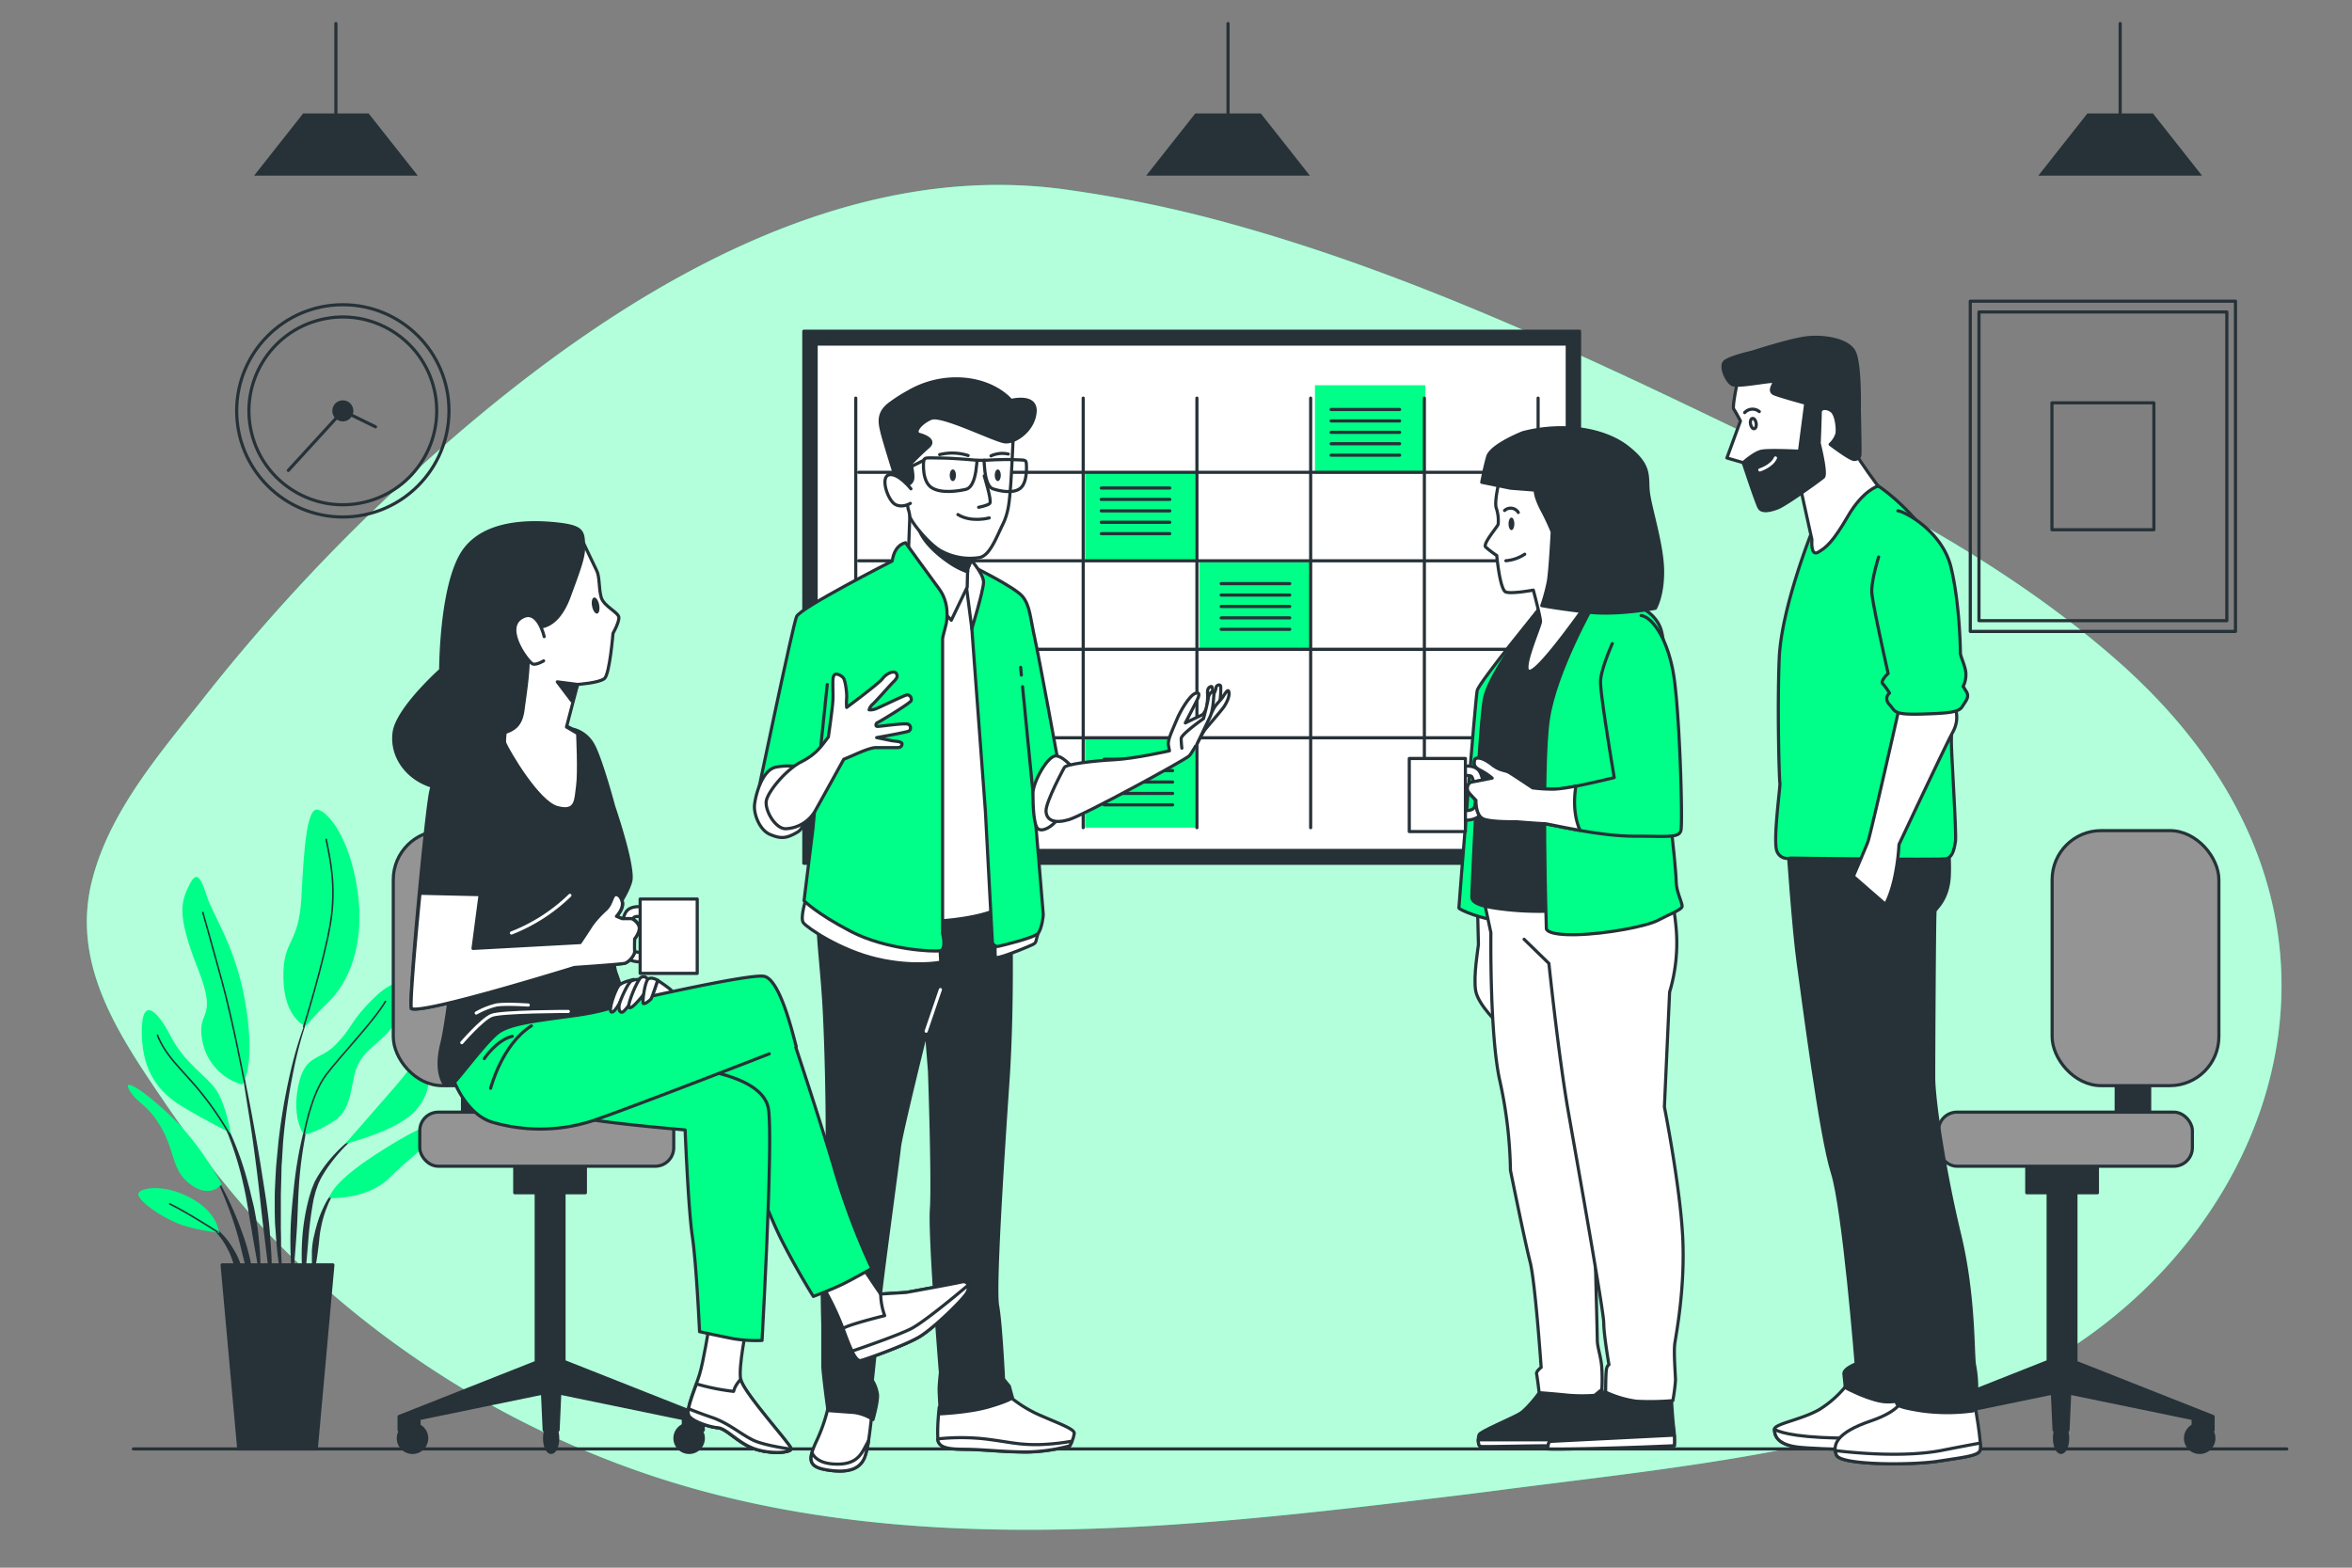 <svg xmlns="http://www.w3.org/2000/svg" viewBox="0 0 750 500"><rect x="0" y="0" width="750" height="500" fill="#808080" stroke="none"/><g id="freepik--background-simple--inject-3"><path d="M673.9,209.62c-37.33-32.45-82-54.48-126.28-75.75C498,110,446.15,86.21,393,71.52a402,402,0,0,0-54-11.18c-80.13-10.7-156.82,43.54-212.3,95.25A592.08,592.08,0,0,0,65.19,222.3c-13.67,17.37-30,35.94-35.75,58.18-6.77,26.12,7.38,48,21.49,68.8C62.24,366,74,381.66,88.16,396.07a302.87,302.87,0,0,0,117.35,73.82c82.12,28.11,173.3,17.45,257.66,7.26q7.14-.86,14.26-1.79C529.52,468.57,581.27,464,630.87,445c72-27.55,120.5-108.43,84.46-183C705.47,241.61,691,224.47,673.9,209.62Z" style="fill:#00FF88"></path><path d="M673.9,209.62c-37.33-32.45-82-54.48-126.28-75.75C498,110,446.15,86.21,393,71.52a402,402,0,0,0-54-11.18c-80.13-10.7-156.82,43.54-212.3,95.25A592.08,592.08,0,0,0,65.19,222.3c-13.67,17.37-30,35.94-35.75,58.18-6.77,26.12,7.38,48,21.49,68.8C62.24,366,74,381.66,88.16,396.07a302.87,302.87,0,0,0,117.35,73.82c82.12,28.11,173.3,17.45,257.66,7.26q7.14-.86,14.26-1.79C529.52,468.57,581.27,464,630.87,445c72-27.55,120.5-108.43,84.46-183C705.47,241.61,691,224.47,673.9,209.62Z" style="fill:#fff;opacity:0.7"></path></g><g id="freepik--Floor--inject-3"><line x1="42.53" y1="462.12" x2="729.2" y2="462.12" style="fill:none;stroke:#263238;stroke-linecap:round;stroke-linejoin:round"></line></g><g id="freepik--Clock--inject-3"><circle cx="109.32" cy="131.04" r="33.85" style="fill:none;stroke:#263238;stroke-linecap:round;stroke-linejoin:round"></circle><circle cx="109.32" cy="131.04" r="29.94" transform="translate(-27.18 28.62) rotate(-13.28)" style="fill:none;stroke:#263238;stroke-linecap:round;stroke-linejoin:round"></circle><circle cx="109.32" cy="131.04" r="2.86" style="fill:#263238;stroke:#263238;stroke-linecap:round;stroke-linejoin:round"></circle><polyline points="119.74 136.13 109.32 131.04 91.94 150.03" style="fill:none;stroke:#263238;stroke-linecap:round;stroke-linejoin:round"></polyline></g><g id="freepik--Picture--inject-3"><rect x="628.28" y="96.05" width="84.56" height="105.34" style="fill:none;stroke:#263238;stroke-linecap:round;stroke-linejoin:round"></rect><rect x="631.05" y="99.5" width="79.04" height="98.46" style="fill:none;stroke:#263238;stroke-linecap:round;stroke-linejoin:round"></rect><rect x="654.32" y="128.48" width="32.5" height="40.48" style="fill:none;stroke:#263238;stroke-linecap:round;stroke-linejoin:round"></rect></g><g id="freepik--Lamps--inject-3"><line x1="391.59" y1="39.12" x2="391.59" y2="7.5" style="fill:none;stroke:#263238;stroke-linecap:round;stroke-linejoin:round"></line><polygon points="417.7 56.03 365.49 56.03 381.15 36.18 402.04 36.18 417.7 56.03" style="fill:#263238"></polygon><line x1="676.08" y1="39.12" x2="676.08" y2="7.5" style="fill:none;stroke:#263238;stroke-linecap:round;stroke-linejoin:round"></line><polygon points="702.18 56.03 649.97 56.03 665.63 36.18 686.52 36.18 702.18 56.03" style="fill:#263238"></polygon><line x1="107.11" y1="39.12" x2="107.11" y2="7.5" style="fill:none;stroke:#263238;stroke-linecap:round;stroke-linejoin:round"></line><polygon points="133.22 56.03 81.01 56.03 96.67 36.18 117.55 36.18 133.22 56.03" style="fill:#263238"></polygon></g><g id="freepik--Plant--inject-3"><path d="M99.38,321.27h0a.1.1,0,0,0,0-.13.1.1,0,0,0-.13.05,129.24,129.24,0,0,0-6.74,21.16,197.64,197.64,0,0,0-3.73,21.93l-.53,5.54c-.08.93-.18,1.85-.24,2.78l-.16,2.78c-.08,1.85-.19,3.71-.24,5.57l0,5.57.06,2.78c0,.93.11,1.86.17,2.78.14,1.85.25,3.71.42,5.55.36,3.7.91,7.37,1.49,11a.09.09,0,0,0,.09.08.09.09,0,0,0,.1-.1h0c0-1.86-.09-3.71-.13-5.56s-.21-3.68-.19-5.53,0-3.68-.06-5.53l0-2.76,0-2.76,0-5.52.15-5.52.06-2.76c0-.92.11-1.84.16-2.75l.33-5.52a196.48,196.48,0,0,1,3.13-21.87A128,128,0,0,1,99.38,321.27Z" style="fill:#263238"></path><path d="M100.17,350.14a.09.09,0,0,0-.06-.12.09.09,0,0,0-.12.06,128.32,128.32,0,0,0-6.25,28.43c-.49,4.83-1,9.66-1.1,14.52a120.2,120.2,0,0,0,.52,14.57.09.09,0,0,0,.08.08.09.09,0,0,0,.11-.08c.56-4.84.91-9.66,1.24-14.49s.39-9.65.7-14.47A128.74,128.74,0,0,1,97,364.28,132.26,132.26,0,0,1,100.17,350.14Z" style="fill:#263238"></path><path d="M116.18,360.29a.11.11,0,0,0-.14,0,49,49,0,0,0-10.7,9.33,43.12,43.12,0,0,0-4.18,5.82L100.3,377l-.68,1.69a15,15,0,0,0-.58,1.71c-.18.57-.37,1.15-.52,1.72a68.62,68.62,0,0,0-2.22,14.12,82.41,82.41,0,0,0,.53,14.22.11.11,0,0,0,.09.08.09.09,0,0,0,.11-.09l1.22-14.07A123.31,123.31,0,0,1,100,382.53c.13-.57.29-1.12.43-1.68a15.86,15.86,0,0,1,.5-1.66l.57-1.62.73-1.54a41.79,41.79,0,0,1,3.84-5.82,48.3,48.3,0,0,1,10.05-9.78h0A.11.11,0,0,0,116.18,360.29Z" style="fill:#263238"></path><path d="M108.43,378.37a15.7,15.7,0,0,0-4.87,5.85,34.93,34.93,0,0,0-2.72,7.17c-.19.61-.34,1.23-.48,1.86l-.44,1.87a32.59,32.59,0,0,0-.47,3.8c0,1.28,0,2.55,0,3.83a35,35,0,0,0,.5,3.8.13.13,0,0,0,.08.08.11.11,0,0,0,.12-.08,33.41,33.41,0,0,0,.67-3.74c.2-1.24.39-2.47.54-3.71s.34-2.45.44-3.68.26-2.47.53-3.68a33.09,33.09,0,0,1,2.09-7.1,15.63,15.63,0,0,1,4.08-6.1h0a.1.1,0,0,0,0-.13A.1.1,0,0,0,108.43,378.37Z" style="fill:#263238"></path><path d="M86,392.47c-.53-6.25-1.56-12.43-2.53-18.61s-2.06-12.35-3.19-18.5-2.39-12.28-3.72-18.4a.1.1,0,0,0-.19,0c1.07,6.16,2,12.34,3,18.52s1.82,12.36,2.6,18.56,1.36,12.41,2.14,18.6l2.28,18.6a.11.11,0,0,0,.1.08.11.11,0,0,0,.1-.09c.07-1.57.07-3.14.11-4.71s-.06-3.13-.09-4.7C86.49,398.72,86.22,395.6,86,392.47Z" style="fill:#263238"></path><path d="M82.24,392.38c-.33-2.47-.79-4.93-1.26-7.38l-.88-3.65c-.29-1.22-.56-2.44-.91-3.64a103.15,103.15,0,0,0-4.78-14.21l-.75-1.72-.83-1.68c-.53-1.13-1.17-2.21-1.78-3.3a27.63,27.63,0,0,0-4.51-6,.1.1,0,0,0-.13,0,.1.1,0,0,0,0,.14h0a27.66,27.66,0,0,1,4.12,6.11c.54,1.11,1.12,2.21,1.58,3.35l.74,1.7.65,1.74a101.86,101.86,0,0,1,4.16,14.21c.57,2.41,1,4.86,1.41,7.28l.59,3.66c.21,1.22.47,2.43.64,3.65.39,2.45.84,4.88,1.27,7.33s.82,4.89,1.34,7.34a.1.1,0,0,0,.1.08.09.09,0,0,0,.09-.09q0-3.75-.17-7.49C82.79,397.35,82.5,394.87,82.24,392.38Z" style="fill:#263238"></path><path d="M77.07,392.7c-1.16-3.28-2.5-6.49-4-9.63a85.72,85.72,0,0,0-5-9.13.11.11,0,0,0-.13,0,.1.1,0,0,0,0,.14,85.29,85.29,0,0,1,4.25,9.4c1.27,3.2,2.41,6.44,3.37,9.74s1.67,6.64,2.55,9.95,1.67,6.64,2.68,10a.1.1,0,0,0,.09.07.09.09,0,0,0,.1-.09,49.73,49.73,0,0,0-1-10.4A64.84,64.84,0,0,0,77.07,392.7Z" style="fill:#263238"></path><path d="M76.86,403.62a23.16,23.16,0,0,0-2.75-5.77,24,24,0,0,0-4-5A18.81,18.81,0,0,0,67.56,391a10.62,10.62,0,0,0-2.89-1.31.1.1,0,0,0-.07.19h0a14.38,14.38,0,0,1,4.79,3.72,22.72,22.72,0,0,1,3.33,5.06c1,1.79,1.44,3.77,2.27,5.62.36.95.72,1.91,1.14,2.85A25.06,25.06,0,0,0,77.41,410h0a.11.11,0,0,0,.09.06.1.1,0,0,0,.1-.1,22.63,22.63,0,0,0-.12-3.19C77.33,405.7,77.11,404.66,76.86,403.62Z" style="fill:#263238"></path><path d="M77.24,345.91a17.79,17.79,0,0,1-12.6-13.39c-2.36-11,5.25-6.3-1.57-23.63s-5.25-21.26-2.89-26.25,3.67-3.41,5.77,3.15,9.72,16.8,12.6,36S77.24,345.91,77.24,345.91Z" style="fill:#00FF88"></path><path d="M97.46,327.27s-6.83-2.36-7.09-15.23,5-10.23,5.77-26.25,1.84-27.3,4.73-27.56S111.37,266.1,114,284s-3.41,29.67-8.66,34.92S97.46,327.27,97.46,327.27Z" style="fill:#00FF88"></path><path d="M73.57,361.4S72,352,68.84,347.48s-10-8.4-14.44-17.06-9.45-12.86-9.18-.53,5.77,18.64,12.6,22.84S73.57,361.4,73.57,361.4Z" style="fill:#00FF88"></path><path d="M70.68,377.67s-6.3-12.07-15.49-21-16.54-13.39-13.91-8.93,5.77,4.21,10.24,12.08,3.15,13.65,9.45,18.11S70.68,377.67,70.68,377.67Z" style="fill:#00FF88"></path><path d="M69.89,393.16c-.26-.79-.52-6.56-9.45-11.29s-17.32-2.89-16.27-.52,6.56,6.3,12.07,8.66S69.89,393.16,69.89,393.16Z" style="fill:#00FF88"></path><path d="M96.93,361.92s-3.94-5-1.84-15.49,6.83-7.87,12.08-13.39,4.2-6.3,9.45-12.07,10-8.93,12.07-6.56-1,9.71-4.2,13.91-8.13,6.3-10.5,11.55-1.31,13.65-7.35,17.59S96.93,361.92,96.93,361.92Z" style="fill:#00FF88"></path><path d="M110.06,364.81s9.45-10.76,16.27-18.64,9.45-13.91,9.71-8.66,2.37,9.45-3.15,16.27S110.06,364.81,110.06,364.81Z" style="fill:#00FF88"></path><path d="M105.07,382.13s-.26-4.2,14.7-13.91,21.26-11.55,19.69-7.61-8.14,7.87-15.23,15S105.07,382.13,105.07,382.13Z" style="fill:#00FF88"></path><path d="M77.87,344.79S74.35,326,70.68,312.57s-6-21.53-6-21.53" style="fill:none;stroke:#263238;stroke-linecap:round;stroke-linejoin:round;stroke-width:0.5px"></path><path d="M96.85,327.47s6.38-20.41,8.48-32.75-.26-21.53-1.31-27" style="fill:none;stroke:#263238;stroke-linecap:round;stroke-linejoin:round;stroke-width:0.5px"></path><path d="M72.74,361a99.72,99.72,0,0,0-9.67-13.78c-5.78-6.83-10.24-10.5-12.87-17.06" style="fill:none;stroke:#263238;stroke-linecap:round;stroke-linejoin:round;stroke-width:0.5px"></path><path d="M96.93,361.92s2.1-12.6,7.09-19.16,15-16.8,18.9-23.37" style="fill:none;stroke:#263238;stroke-linecap:round;stroke-linejoin:round;stroke-width:0.5px"></path><path d="M69.27,392.87s-8.83-5.75-15.13-8.9" style="fill:none;stroke:#263238;stroke-linecap:round;stroke-linejoin:round;stroke-width:0.5px"></path><polygon points="100.85 462.12 76.13 462.12 70.83 403.43 106.15 403.43 100.85 462.12" style="fill:#263238;stroke:#263238;stroke-linecap:round;stroke-linejoin:round"></polygon></g><g id="freepik--Board--inject-3"><rect x="256.32" y="105.64" width="247.36" height="169.7" style="fill:#263238;stroke:#263238;stroke-linecap:round;stroke-linejoin:round"></rect><rect x="260.25" y="109.73" width="239.51" height="161.51" style="fill:#fff;stroke:#263238;stroke-linecap:round;stroke-linejoin:round"></rect><rect x="346.02" y="150.64" width="35.2" height="28.22" style="fill:#00FF88"></rect><rect x="382.43" y="179.32" width="35.2" height="28.22" style="fill:#00FF88"></rect><rect x="346.02" y="235.76" width="35.2" height="28.22" style="fill:#00FF88"></rect><rect x="419.31" y="122.87" width="35.2" height="28.22" style="fill:#00FF88"></rect><line x1="272.88" y1="126.97" x2="272.88" y2="263.99" style="fill:none;stroke:#263238;stroke-linecap:round;stroke-linejoin:round"></line><line x1="309.14" y1="126.97" x2="309.14" y2="263.99" style="fill:none;stroke:#263238;stroke-linecap:round;stroke-linejoin:round"></line><line x1="345.41" y1="126.97" x2="345.41" y2="263.99" style="fill:none;stroke:#263238;stroke-linecap:round;stroke-linejoin:round"></line><line x1="381.67" y1="126.97" x2="381.67" y2="263.99" style="fill:none;stroke:#263238;stroke-linecap:round;stroke-linejoin:round"></line><line x1="417.94" y1="126.97" x2="417.94" y2="263.99" style="fill:none;stroke:#263238;stroke-linecap:round;stroke-linejoin:round"></line><line x1="454.2" y1="126.97" x2="454.2" y2="263.99" style="fill:none;stroke:#263238;stroke-linecap:round;stroke-linejoin:round"></line><line x1="490.47" y1="126.97" x2="490.47" y2="263.99" style="fill:none;stroke:#263238;stroke-linecap:round;stroke-linejoin:round"></line><line x1="273.79" y1="150.64" x2="490.93" y2="150.64" style="fill:none;stroke:#263238;stroke-linecap:round;stroke-linejoin:round"></line><line x1="273.79" y1="178.86" x2="490.93" y2="178.86" style="fill:none;stroke:#263238;stroke-linecap:round;stroke-linejoin:round"></line><line x1="273.79" y1="207.09" x2="490.93" y2="207.09" style="fill:none;stroke:#263238;stroke-linecap:round;stroke-linejoin:round"></line><line x1="273.79" y1="235.31" x2="490.93" y2="235.31" style="fill:none;stroke:#263238;stroke-linecap:round;stroke-linejoin:round"></line><line x1="351.17" y1="155.65" x2="373.02" y2="155.65" style="fill:none;stroke:#263238;stroke-linecap:round;stroke-linejoin:round"></line><line x1="351.17" y1="159.29" x2="373.02" y2="159.29" style="fill:none;stroke:#263238;stroke-linecap:round;stroke-linejoin:round"></line><line x1="351.17" y1="162.93" x2="373.02" y2="162.93" style="fill:none;stroke:#263238;stroke-linecap:round;stroke-linejoin:round"></line><line x1="351.17" y1="166.57" x2="373.02" y2="166.57" style="fill:none;stroke:#263238;stroke-linecap:round;stroke-linejoin:round"></line><line x1="351.17" y1="170.21" x2="373.02" y2="170.21" style="fill:none;stroke:#263238;stroke-linecap:round;stroke-linejoin:round"></line><line x1="389.41" y1="186.15" x2="411.26" y2="186.15" style="fill:none;stroke:#263238;stroke-linecap:round;stroke-linejoin:round"></line><line x1="389.41" y1="189.79" x2="411.26" y2="189.79" style="fill:none;stroke:#263238;stroke-linecap:round;stroke-linejoin:round"></line><line x1="389.41" y1="193.43" x2="411.26" y2="193.43" style="fill:none;stroke:#263238;stroke-linecap:round;stroke-linejoin:round"></line><line x1="389.41" y1="197.07" x2="411.26" y2="197.07" style="fill:none;stroke:#263238;stroke-linecap:round;stroke-linejoin:round"></line><line x1="389.41" y1="200.71" x2="411.26" y2="200.71" style="fill:none;stroke:#263238;stroke-linecap:round;stroke-linejoin:round"></line><line x1="352.08" y1="242.14" x2="373.93" y2="242.14" style="fill:none;stroke:#263238;stroke-linecap:round;stroke-linejoin:round"></line><line x1="352.08" y1="245.78" x2="373.93" y2="245.78" style="fill:none;stroke:#263238;stroke-linecap:round;stroke-linejoin:round"></line><line x1="352.08" y1="249.42" x2="373.93" y2="249.42" style="fill:none;stroke:#263238;stroke-linecap:round;stroke-linejoin:round"></line><line x1="352.08" y1="253.06" x2="373.93" y2="253.06" style="fill:none;stroke:#263238;stroke-linecap:round;stroke-linejoin:round"></line><line x1="352.08" y1="256.7" x2="373.93" y2="256.7" style="fill:none;stroke:#263238;stroke-linecap:round;stroke-linejoin:round"></line><line x1="424.46" y1="130.61" x2="446.31" y2="130.61" style="fill:none;stroke:#263238;stroke-linecap:round;stroke-linejoin:round"></line><line x1="424.46" y1="134.25" x2="446.31" y2="134.25" style="fill:none;stroke:#263238;stroke-linecap:round;stroke-linejoin:round"></line><line x1="424.46" y1="137.89" x2="446.31" y2="137.89" style="fill:none;stroke:#263238;stroke-linecap:round;stroke-linejoin:round"></line><line x1="424.46" y1="141.53" x2="446.31" y2="141.53" style="fill:none;stroke:#263238;stroke-linecap:round;stroke-linejoin:round"></line><line x1="424.46" y1="145.18" x2="446.31" y2="145.18" style="fill:none;stroke:#263238;stroke-linecap:round;stroke-linejoin:round"></line></g><g id="freepik--Chair--inject-3"><rect x="674.81" y="340.5" width="10.67" height="18.95" transform="translate(1360.29 699.94) rotate(180)" style="fill:#263238;stroke:#263238;stroke-linecap:round;stroke-linejoin:round"></rect><rect x="654.39" y="264.92" width="53.17" height="81.34" rx="15.63" transform="translate(1361.94 611.18) rotate(180)" style="fill:#949494;stroke:#263238;stroke-linecap:round;stroke-linejoin:round"></rect><path d="M696.91,458.73a4.52,4.52,0,1,1,4.51,4.51A4.51,4.51,0,0,1,696.91,458.73Z" style="fill:#263238;stroke:#263238;stroke-linecap:round;stroke-linejoin:round"></path><path d="M608.7,458.73a4.52,4.52,0,1,1,4.51,4.51A4.51,4.51,0,0,1,608.7,458.73Z" style="fill:#263238;stroke:#263238;stroke-linecap:round;stroke-linejoin:round"></path><path d="M655.12,458.73c0-2.5.94-4.52,2.1-4.52s2.1,2,2.1,4.52-.94,4.51-2.1,4.51S655.12,461.22,655.12,458.73Z" style="fill:#263238;stroke:#263238;stroke-linecap:round;stroke-linejoin:round"></path><polygon points="653.11 434.22 653.11 369.5 661.97 369.5 661.97 434.49 705.71 451.79 705.71 456.13 699.35 456.13 699.35 452.45 657.21 443.76 615.06 452.45 615.06 456.13 608.71 456.13 608.71 451.79 653.11 434.22" style="fill:#263238;stroke:#263238;stroke-linecap:round;stroke-linejoin:round"></polygon><polygon points="659.44 456.12 655 456.12 654.05 435.11 660.39 435.11 659.44 456.12" style="fill:#263238;stroke:#263238;stroke-linecap:round;stroke-linejoin:round"></polygon><rect x="646.29" y="367.03" width="22.53" height="13.38" transform="translate(1315.11 747.45) rotate(180)" style="fill:#263238;stroke:#263238;stroke-linecap:round;stroke-linejoin:round"></rect><rect x="618.12" y="354.71" width="80.98" height="17.25" rx="5.91" transform="translate(1317.22 726.67) rotate(180)" style="fill:#949494;stroke:#263238;stroke-linecap:round;stroke-linejoin:round"></rect></g><g id="freepik--character-4--inject-3"><path d="M589.72,440.64a34,34,0,0,1-9.56,8.91c-5.65,3.25-14.33,4.56-14.33,6.29s.65,4.78,7.16,5.65,34.75,1.3,38.44.43.22-19.11.22-19.11S594.49,443.68,589.72,440.64Z" style="fill:#fff;stroke:#263238;stroke-linecap:round;stroke-linejoin:round"></path><path d="M573,461.49c6.52.87,34.75,1.3,38.44.43.94-.22,1.42-1.57,1.6-3.47-7.87.25-23.22.48-32.43,0-12.38-.65-14.77-2.61-14.77-2.61C565.83,457.58,566.48,460.62,573,461.49Z" style="fill:#fff;stroke:#263238;stroke-linecap:round;stroke-linejoin:round"></path><path d="M570.17,270.82s1.74,25.63,3.26,36.49,7.17,55.15,10.86,66.66,7.6,61,7.6,61-4.13,1.52-3.91,3.25.43,4.35.43,4.35,8.47,4.56,13.47,4.56S613.17,445,613.17,445s-1.3-19.33-2-34.53-6.94-79.92-6.94-79.92L603,266.05Z" style="fill:#263238;stroke:#263238;stroke-linecap:round;stroke-linejoin:round"></path><path d="M606.87,445.42s.44,4.13-10.42,7.82-12.16,7.6-10.86,10.86,23.89,3.25,32.36,1.95,12.81-1.74,13.46-3.47-1.74-15-1.74-15Z" style="fill:#fff;stroke:#263238;stroke-linecap:round;stroke-linejoin:round"></path><path d="M631.41,462.58a7.47,7.47,0,0,0,.06-2.33c-3,.55-7,1.3-12.22,2.33-11.6,2.25-26.9.92-34,.08a5.65,5.65,0,0,0,.37,1.44c1.3,3.25,23.89,3.25,32.36,1.95S630.76,464.31,631.41,462.58Z" style="fill:#fff;stroke:#263238;stroke-linecap:round;stroke-linejoin:round"></path><path d="M578,277.12l6.3,7.6s4.77,52.55,6.51,66.24,10,62.54,10,62.54L606,439.56l-1.3,3.25a9.81,9.81,0,0,0,0,4.35c.22.87-.22,1.52,8,2.82a60.38,60.38,0,0,0,16.51,0,17.5,17.5,0,0,0,1.08-6.08,37.19,37.19,0,0,0-.65-8.47c-.65-3.47,0-21.93-4.77-41.69s-8.26-42.57-8.26-50.17.22-52.12.44-53,4.34-3.7,4.56-11.73-.87-11.08-.87-11.08H578.42" style="fill:#263238;stroke:#263238;stroke-linecap:round;stroke-linejoin:round"></path><path d="M577.77,169.63S568,194,567.35,210s0,38.87.22,39.74-2.39,19.11-.87,21.93a3.48,3.48,0,0,0,4.12,2s47.56.65,49.73.21,2.61-3.25,3-5.43-1.3-28-1.3-31.92,1.3-47.56-4.13-59.72-18.89-22.15-20.63-22.58S581.68,158.55,577.77,169.63Z" style="fill:#00FF88;stroke:#263238;stroke-linecap:round;stroke-linejoin:round"></path><path d="M554,121.8s-1.66,8-1.17,8.64,2.16,3.82,2.16,3.82l-4.32,11.8,5.16,1.49,7.31,12.63L574.45,157l3.33,15.12s-.5,5.48,2,4,4.65-3.16,9.47-11.47,9.63-9.63,9.63-9.63-6-8-7.14-10.47-.5-6.64-2.49-16.78-8.81-12.29-18.11-12.29S554.85,117.31,554,121.8Z" style="fill:#fff;stroke:#263238;stroke-linecap:round;stroke-linejoin:round"></path><path d="M558.67,112.33s-7.48,1.66-8.81,3.16.67,6.14,2.5,7.14S566,121,565.81,121.8s-2,3,0,3.82,10,3,10,3l-2,15.29s-9.8-.5-12.13,0-5.81,3.65-5.81,3.65S560.16,160.68,561,162s3.15,1,5.81,0,13.46-8.81,14.62-9.81-1.33-10.8-1.33-10.8.33-8.14.33-9.8,2.16-1.66,3.66-.5,2,5.65,1.66,7.31a7.71,7.71,0,0,1-2.16,3.33s6.31,4.81,7.64,4.81a1.72,1.72,0,0,0,1.83-1.32c.17-.5-.17-14.79-.17-14.79s.34-13.62-1.49-17.94-10.47-5.49-15.95-4.66S558.67,112.33,558.67,112.33Z" style="fill:#263238;stroke:#263238;stroke-linecap:round;stroke-linejoin:round"></path><path d="M560,134.93c.16.91-.11,1.71-.61,1.8s-1-.58-1.19-1.48.12-1.71.62-1.79S559.83,134,560,134.93Z" style="fill:none;stroke:#263238;stroke-linecap:round;stroke-linejoin:round"></path><path d="M556.34,131.6a3.41,3.41,0,0,1,4.66-.33" style="fill:none;stroke:#263238;stroke-linecap:round;stroke-linejoin:round"></path><path d="M561.16,149.88s3.82-1.17,5-3.82" style="fill:none;stroke:#fff;stroke-linecap:round;stroke-linejoin:round"></path><path d="M605.79,225s-9.34,41.48-10.21,43.65S591,279.51,591,279.51l10.21,8.9s1.52-2.39,2.82-8a68.28,68.28,0,0,0,1.52-11.08s14.77-31.48,17.15-35.83.66-7.6.66-8.68S605.79,225,605.79,225Z" style="fill:#fff;stroke:#263238;stroke-linecap:round;stroke-linejoin:round"></path><path d="M599.05,177.66s-2.38,7.6-2.17,11.29,5.21,25.85,5.21,25.85-2.6,2.39-1.73,3.25a21.63,21.63,0,0,1,2.17,3s-2,1.52,0,3.7,1.08,3.25,10.2,3,11.95-.66,13-2.39,2.39-3,1.31-4.78L626,218.92a8.25,8.25,0,0,0,.87-4.34c-.22-2.39-1.74-5.21-1.74-6.3s-.21-15.85-3-27.36-14.76-17.81-16.94-18" style="fill:#00FF88;stroke:#263238;stroke-linecap:round;stroke-linejoin:round"></path></g><g id="freepik--character-3--inject-3"><path d="M471.09,287.13s.35,13.62.35,14.13-1.71,10.22-.86,14.82,7.67,10.9,7.67,10.9l.68-41Z" style="fill:#fff;stroke:#263238;stroke-linecap:round;stroke-linejoin:round"></path><path d="M491.64,193.2s-20,24.36-20.6,27.06-5.83,68.69-5.83,69.32,8.12,3.75,11.45,3.75h4.78s-5.62-45.38-3.12-62.24,8.54-21.65,13.12-28.1S496,191.54,491.64,193.2Z" style="fill:#00FF88;stroke:#263238;stroke-linecap:round;stroke-linejoin:round"></path><path d="M492.69,441.74s-5.21,7.49-8.12,9.16-12.49,5.62-12.91,6.66-.41,3.54.42,3.75,15.19-.21,23.94-.21,14.57.41,15.61-.63.21-14.57-.84-17.27l-1-2.71-15.61-.42Z" style="fill:#263238;stroke:#263238;stroke-linecap:round;stroke-linejoin:round"></path><path d="M512,459.22H471.39c0,1,.18,2,.69,2.09.83.2,15.19-.21,23.94-.21s14.57.41,15.61-.63A2.62,2.62,0,0,0,512,459.22Z" style="fill:#fff;stroke:#263238;stroke-linecap:round;stroke-linejoin:round"></path><path d="M472.7,284.79l2.71,12.7s-.42,33.1,2.91,47.46a141.92,141.92,0,0,1,3.33,28.31s4.58,22.69,6.25,29.14,3.54,33.72,3.54,33.72-1.67,1.25-1.46,2.08.83,6,.83,6,.83,0,7.5.62a53.5,53.5,0,0,0,10.19.21l2.29-1.87a58,58,0,0,0,0-6.66c-.2-3.75-1.45-6.67-1.45-9.16s-1.46-57.45-1.46-57.45l.62-86.18-36.42-2.08Z" style="fill:#fff;stroke:#263238;stroke-linecap:round;stroke-linejoin:round"></path><path d="M513.08,441.32a40.43,40.43,0,0,1-3.74,7.08c-1.88,2.5-9.58,6.87-12.7,8.53a6.25,6.25,0,0,0-3.12,5.21s7.07.21,30.39-.63l10-.41a31,31,0,0,0-.21-5.83c-.41-3.12-.83-11-.83-11Z" style="fill:#263238;stroke:#263238;stroke-linecap:round;stroke-linejoin:round"></path><path d="M523.91,461.51l10-.41a29,29,0,0,0,0-3.37l-39.84,2a6.63,6.63,0,0,0-.55,2.38S500.59,462.35,523.91,461.51Z" style="fill:#fff;stroke:#263238;stroke-linecap:round;stroke-linejoin:round"></path><path d="M486,299.57l7.91,7.7s3.13,30,6.25,47.67,11.24,63.28,11.24,67,1.66,13.33,1.66,13.33-.62.2-.83,1.66S512,444,512,444a34.16,34.16,0,0,0,9.79,2.91,83,83,0,0,0,11.65-.2,63.35,63.35,0,0,0,.84-6.46c0-1.66-.63-8.95-.21-11.86s3.33-17.7,2.5-33.93-5.83-41.42-5.83-41.42l1.66-36.64a54.44,54.44,0,0,0,2.08-20.4c-1-11.24-3.53-15.61-3.53-15.61l-48.71.21" style="fill:#fff;stroke:#263238;stroke-linecap:round;stroke-linejoin:round"></path><path d="M491.64,193.2S475,213.81,473.33,223s-4,61-4,63.07,3.33,2.91,7.29,3.54a95.57,95.57,0,0,0,17.07,1c6.86-.21,13.94-2.5,15-3.75s-1-38.09,2.5-58.28,7.08-31,5-35S498.72,189,491.64,193.2Z" style="fill:#263238;stroke:#263238;stroke-linecap:round;stroke-linejoin:round"></path><path d="M508.5,192.16S496,214,493.73,229.42s-.63,66.82-.63,66.82,0,2.08,9.58,1.87,22.48-2.7,26-4.58,7.49-3.33,7.7-4.37-1.88-4.78-1.88-7.91-1.45-16-1.45-16-.42-56.82-3.54-64.94S514.12,189.87,508.5,192.16Z" style="fill:#00FF88;stroke:#263238;stroke-linecap:round;stroke-linejoin:round"></path><path d="M478.11,153.24s-1.66,6.66-1,8.74a13,13,0,0,1,.63,5.2c-.21.84-5,6.25-4,7.29a32.2,32.2,0,0,0,3.54,2.71s1,11,2.92,11.65,8.74-.62,8.74-.62,2.29,8.53,2.29,10-7.08,17.07-3.12,15.82,19.77-24.15,19.77-24.15-.21-29.35-4.79-36.84S484.78,146.79,478.11,153.24Z" style="fill:#fff;stroke:#263238;stroke-linecap:round;stroke-linejoin:round"></path><path d="M482.9,167.08c0,1.09-.42,2-.93,2s-.94-.89-.94-2,.42-2,.94-2S482.9,166,482.9,167.08Z" style="fill:#263238"></path><path d="M479.78,162.81a2.88,2.88,0,0,1,4.37.63" style="fill:none;stroke:#263238;stroke-linecap:round;stroke-linejoin:round"></path><path d="M480.2,178.84a12.73,12.73,0,0,0,6-2.08" style="fill:none;stroke:#263238;stroke-linecap:round;stroke-linejoin:round"></path><path d="M485.61,138s-10.2,4-11.24,7.7-1.88,8.12-1.88,8.12l9.16,1.88,7.91.62s-.21,1.87,2.08,6.24a76.16,76.16,0,0,1,3.33,7.08s-.62,12.28-1.24,15.82a59,59,0,0,1-2.09,7.7s5.21,1,14.78,2.09S527.86,194,527.86,194s2.5-4.17,2.29-12.49-4.16-20.19-4.58-25,.84-8.12-6.66-13.95S498.1,134.71,485.61,138Z" style="fill:#263238;stroke:#263238;stroke-linecap:round;stroke-linejoin:round"></path><path d="M467.17,261.61a10.19,10.19,0,0,1-1.57-.11l.47-3c1,.15,3.26.14,3.95-.84.94-1.34.2-8.77-.75-10-.36-.42-2.07-.42-3.3-.13l-.69-2.93c.74-.17,4.52-.93,6.27,1.11s2.8,11,.92,13.7C471.18,261.27,468.78,261.61,467.17,261.61Z" style="fill:#fff;stroke:#263238;stroke-linecap:round;stroke-linejoin:round"></path><rect x="449.39" y="241.91" width="17.9" height="23.31" style="fill:#fff;stroke:#263238;stroke-linecap:round;stroke-linejoin:round"></rect><path d="M514.12,205.28s-3.53,7.91-3.74,11.86S514.75,248,514.75,248s-15,3.74-19.15,3.74a50.73,50.73,0,0,1-6.87-.41s-5.62-3.75-7.29-4.79-2.91-.42-5.82-2.71-5.21-2.49-5.42-1.24-.2,2.08,1.88,3.12a19.81,19.81,0,0,1,3.74,2.5s-5,1-6.45,1.25-1.87,2.28-1,3.33,2.29,2.49,2.29,2.49-.21,5,2.5,6,10.2.83,10.2.83,7.91.63,9.16.63,17.07,3.95,28.31,3.95,14.57.63,15.19-1.87-.42-39.34-2.5-50.58-6.87-17.49-10.2-17.9" style="fill:#00FF88;stroke:#263238;stroke-linecap:round;stroke-linejoin:round"></path><path d="M502.52,250.7a44.74,44.74,0,0,1-6.92,1,50.73,50.73,0,0,1-6.87-.41s-5.62-3.75-7.29-4.79-2.91-.42-5.82-2.71-5.21-2.49-5.42-1.24-.2,2.08,1.88,3.12a19.81,19.81,0,0,1,3.74,2.5s-5,1-6.45,1.25-1.87,2.28-1,3.33,2.29,2.49,2.29,2.49-.21,5,2.5,6,10.2.83,10.2.83,7.91.63,9.16.63c.66,0,5.36,1.1,11.31,2.13C501.64,259.82,501.92,254.35,502.52,250.7Z" style="fill:#fff;stroke:#263238;stroke-linecap:round;stroke-linejoin:round"></path></g><g id="freepik--character-2--inject-3"><path d="M264.59,446.37a53.05,53.05,0,0,1-4,12.76c-3,6.37-3.19,8.77,3.59,9.76s10.16-.6,11.56-4.18,2-12.16,2.39-14.15S273.17,442.38,264.59,446.37Z" style="fill:#fff;stroke:#263238;stroke-linecap:round;stroke-linejoin:round"></path><path d="M275.76,461.72c-1.4,2.59-3.19,5.78-10.37,5.18-4.07-.34-5.77-2.1-6.47-3.55-.92,3.3.27,4.81,5.28,5.54,6.77,1,10.16-.6,11.56-4.18a28.33,28.33,0,0,0,1.2-5.18C276.6,460.17,276.19,460.91,275.76,461.72Z" style="fill:#fff;stroke:#263238;stroke-linecap:round;stroke-linejoin:round"></path><path d="M321,444.58a40.32,40.32,0,0,0,10.56,6.77c6.38,2.79,11,4.39,11,5.78a12.25,12.25,0,0,1-1.4,4,55.25,55.25,0,0,1-13.55,2c-6.78,0-12.36-.6-17.34-.8s-10.77.4-11.16-3.18.39-10.37.39-10.37S317,443.38,321,444.58Z" style="fill:#fff;stroke:#263238;stroke-linecap:round;stroke-linejoin:round"></path><path d="M341.13,461.12s.35-.65.7-1.47a70.47,70.47,0,0,1-9.87,1.07c-7.17.2-9.76-.8-17.94-1.79a69.31,69.31,0,0,0-15,0c0,.05,0,.11,0,.17.39,3.58,6.18,3,11.16,3.18s10.56.8,17.34.8A55.25,55.25,0,0,0,341.13,461.12Z" style="fill:#fff;stroke:#263238;stroke-linecap:round;stroke-linejoin:round"></path><path d="M322.21,288.28s1,30.15-.82,56.81-4.31,65.83-3.28,71.37S320,439.84,320,439.84l1.85,2.26,1,3.69s-1,1-7.38,2.87-15.59,2.26-15.59,2.26-.41-6.16-.41-7.8.41-5.33.41-5.33-3.48-43.27-2.87-52.09-.61-44.1-.61-44.1l-1-12.71s-8.2,33-8.61,37.12-6.16,45.94-6.16,48.4-2.46,25.84-2.46,25.84a11.81,11.81,0,0,1,1.64,4.51c.21,2.26-1.43,8-1.43,8a14.76,14.76,0,0,0-5.95-2.25l-8.41-.62s-1.64-11.9-1.64-14.36V422.82s-.82-29.33.62-40.61.61-46.14-.21-60.91-2.87-27.89-1.43-31.17a42.83,42.83,0,0,0,2.25-7.39,228.49,228.49,0,0,0,31.79,4.31c17,1,25.64-2.05,25.64-2.05Z" style="fill:#263238;stroke:#263238;stroke-linecap:round;stroke-linejoin:round"></path><line x1="295.34" y1="328.89" x2="299.87" y2="315.62" style="fill:none;stroke:#fff;stroke-linecap:round;stroke-linejoin:round"></line><path d="M295,293.75s3.67.39,11.59-.77,11.19-2.9,11.19-2.9-5.21-100.57-5.21-101.54a6.09,6.09,0,0,0-5.4-6.47c-5.41-1-12.55,1.35-14.1,7.34S295,293.75,295,293.75Z" style="fill:#fff;stroke:#263238;stroke-linecap:round;stroke-linejoin:round"></path><path d="M317.56,299s-.58,6,0,6.37,6.18-1.73,9.85-3.28,2.45-.93,3.63-4.42.81-3.49-2.86-2.53S317.56,299,317.56,299Z" style="fill:#fff;stroke:#263238;stroke-linecap:round;stroke-linejoin:round"></path><path d="M309.9,200.56l4.32,58.21,2.24,42s.74,1.34,1.93,1.05,11.46-2.68,12.65-4.17,1.64-5.36,1.64-6-3.12-37.22-3.12-37.22l8-10.72s-6.11-33.49-7.6-40.19-1.48-10.27-3.87-13.25-16.08-9.68-16.08-9.68Z" style="fill:#00FF88;stroke:#263238;stroke-linecap:round;stroke-linejoin:round"></path><path d="M308.27,177s5.51,5.8,5.36,8.78-3.73,14.74-3.73,14.74l-2.23-17.27S306.48,179,308.27,177Z" style="fill:#fff;stroke:#263238;stroke-linecap:round;stroke-linejoin:round"></path><path d="M290.12,164.64l-.46,12.18s4,10,6.55,13,7.14,8,7.14,8l5.07-10.57.14-5.81,2.24-5.51a24.65,24.65,0,0,1-9.68-4.61c-4.76-3.72-9.68-8.19-10.12-8.34S290.12,164.64,290.12,164.64Z" style="fill:#fff;stroke:#263238;stroke-linecap:round;stroke-linejoin:round"></path><path d="M293.12,169s1.29,4.73,9.46,10.32a23.94,23.94,0,0,0,6,3.08l0-.92,2.24-5.51a24.65,24.65,0,0,1-9.68-4.61c-1.21-.95-2.42-1.94-3.58-2.89L296,168Z" style="fill:#263238;stroke:#263238;stroke-linecap:round;stroke-linejoin:round"></path><path d="M323.12,138.6s-.53,12.48-.89,16.77-.54,8-2.5,11.95-4.1,10-7.49,10.52a19.29,19.29,0,0,1-12.48-2.32c-4.11-2.5-9.46-9.45-9.64-10.88a9.89,9.89,0,0,0-.53-2.32s-2.14-12.84-2.14-18.55.53-10.52,9.63-13.73S323.12,138.6,323.12,138.6Z" style="fill:#fff;stroke:#263238;stroke-linecap:round;stroke-linejoin:round"></path><path d="M293.33,138.6s5.53,1.43,2.68,3.92-5.53,5.35-5.53,5.35.89,3.57.54,5-2.14,2.5-3.39,1.07-2.32-2.5-2.32-2.5-3.39-10.7-4.1-13.73-1.43-6.25,3-9.28a46.09,46.09,0,0,1,5.35-3.39,30.13,30.13,0,0,1,17.84-4.1c10.34.89,15,6.78,15,6.78s8.2-2.14,7.67,3.74-6.42,9.81-9.63,9.46-20.16-8.92-23.55-7.49S291,138.06,293.33,138.6Z" style="fill:#263238;stroke:#263238;stroke-linecap:round;stroke-linejoin:round"></path><path d="M313.85,151.8s2.49,8,1.78,8.74-3.57,1.25-3.57,1.25" style="fill:none;stroke:#263238;stroke-linecap:round;stroke-linejoin:round"></path><path d="M315.45,165.18s-5.71,1.6-10-1.07" style="fill:none;stroke:#263238;stroke-linecap:round;stroke-linejoin:round"></path><path d="M311.56,146.8s-7.52-.71-11.45-.71-5.35-.36-5.53.71-.53,6.78,2.5,8.74,8.56,1.07,10.88.54,3-4.46,3.21-5.71S311.56,146.8,311.56,146.8Z" style="fill:none;stroke:#263238;stroke-linecap:round;stroke-linejoin:round"></path><path d="M313.77,146.82s6-.38,9.09-.22,4.24-.12,4.38.92.43,6.55-2,8.31-6.79.68-8.64.07-2.4-4.42-2.54-5.63S313.77,146.82,313.77,146.82Z" style="fill:none;stroke:#263238;stroke-linecap:round;stroke-linejoin:round"></path><line x1="294.58" y1="146.8" x2="285.31" y2="151.44" style="fill:none;stroke:#263238;stroke-linecap:round;stroke-linejoin:round"></line><line x1="311.56" y1="146.8" x2="313.96" y2="146.8" style="fill:none;stroke:#263238;stroke-linecap:round;stroke-linejoin:round"></line><path d="M290.48,155.9s-4.1-5.17-7-4.46-.35,8.21,2,9.45,4.81-.35,4.81-.35" style="fill:#fff;stroke:#263238;stroke-linecap:round;stroke-linejoin:round"></path><path d="M304.84,151.58c0,1-.43,1.86-1,1.86s-1-.83-1-1.86.43-1.86,1-1.86S304.84,150.55,304.84,151.58Z" style="fill:#263238"></path><ellipse cx="318.17" cy="151.58" rx="0.97" ry="1.86" style="fill:#263238"></ellipse><path d="M299.63,145a16.57,16.57,0,0,1,9.08.29" style="fill:none;stroke:#263238;stroke-linecap:round;stroke-linejoin:round"></path><path d="M316,145.4a8.73,8.73,0,0,1,5.51-.59" style="fill:none;stroke:#263238;stroke-linecap:round;stroke-linejoin:round"></path><path d="M299.78,303.21l.21,3.67s-8.49,1.73-20.27-1-22.39-10-23.55-11.58,1-8.11,1-8.11-1.55-.38,1.16.58,13.32,10.23,27.79,12.74S300,301.09,299.78,303.21Z" style="fill:#fff;stroke:#263238;stroke-linecap:round;stroke-linejoin:round"></path><path d="M288.76,173.09s7.3,10.13,10.72,14.74,2.53,10.27,2.09,11.76-1,4-1,4V297.7s1.34,5.06-.75,5.51-17.27-.3-28.43-6.1-15-9.83-15-9.83l2.83-22.93,1.19-12.8-18.46.09s10.87-52.2,12.06-55,30.52-17.72,30.52-17.72S284.89,174.06,288.76,173.09Z" style="fill:#00FF88;stroke:#263238;stroke-linecap:round;stroke-linejoin:round"></path><line x1="325.7" y1="215.32" x2="325.46" y2="212.83" style="fill:none;stroke:#263238;stroke-linecap:round;stroke-linejoin:round"></line><line x1="329.56" y1="254.45" x2="326.07" y2="219.01" style="fill:none;stroke:#263238;stroke-linecap:round;stroke-linejoin:round"></line><line x1="260.33" y1="251.55" x2="263.8" y2="218.3" style="fill:#fff;stroke:#263238;stroke-linecap:round;stroke-linejoin:round"></line><path d="M255.33,244.66a21,21,0,0,0-7.83,0c-4.51.8-6.63,9.16-6.9,12.08s1.59,8,5,9.42,5.18,1.32,8.76-.8,3.19-11.94,3-15.26A9.05,9.05,0,0,0,255.33,244.66Z" style="fill:#fff;stroke:#263238;stroke-linecap:round;stroke-linejoin:round"></path><path d="M264.14,235.06s1.32-8.9,1.46-11.81-.27-6.51.26-7.7,2.39-.13,3.05.66,1.2,4.91,1.07,6.5a16.91,16.91,0,0,0,0,2.92s10.21-7.56,11.41-9.15,3.58-2.79,4.38-1.73-.14,2-1.07,2.92-5.7,6.37-6.5,7a3.7,3.7,0,0,0-1.06,1.72,4.55,4.55,0,0,0,2-.27c1.2-.39,9.42-4.51,10.22-4.51a1.47,1.47,0,0,1,1.19,1.86c-.26.8-10.35,6.9-10.74,7s-.8,1.07-.14,1.2,8.89-1.2,9.95-.67a1.27,1.27,0,0,1,.27,2.13c-.53.4-10.35,2.12-10.35,2.12l4.51.93c1.33.27,3.58.27,3.58,1.06s-.53,1.2-1.46,1.2h-6.9c-1.46,0-4.37,1.19-6.76,2.25s-3.45,1.46-3.45,1.46-6.51,11.81-8.89,16.06a11.4,11.4,0,0,1-9.43,6.1c-3.45.27-7-6-6.36-9s6.23-9.82,11.14-12.34S261.88,238,264.14,235.06Z" style="fill:#fff;stroke:#263238;stroke-linecap:round;stroke-linejoin:round"></path><path d="M343.24,246.2s-3.79-4.93-6.45-5.12-7.4,8.34-7.4,11.95.19,10.43,1.71,11.38,4.36-.76,6.07-3S343.24,246.2,343.24,246.2Z" style="fill:#fff;stroke:#263238;stroke-linecap:round;stroke-linejoin:round"></path><path d="M386.74,222.8s.22-4.06-.55-3.84-1.31.77-1.09,2.63a27.09,27.09,0,0,1-.66,5.92Z" style="fill:#fff;stroke:#263238;stroke-linecap:round;stroke-linejoin:round"></path><path d="M339.36,244.84s-6,11-5.81,13.93,2.74,4,7.35,2.63,36.74-18.86,38.27-20.29,6.8-12.39,8.56-14.37,1.53-6.9,1.53-7.78-1.53-.55-1.53.55-3.73,8.22-4.28,8.44-5.48,2.63-5.48,2.63,2.52-4.93,3.4-6.58,1.64-3.51-.22-2.85-4.83,5.7-5.93,8.45-3,6.36-2.63,8.11l.33,1.76s-11.08,2.52-17.66,2.85S339.69,243.74,339.36,244.84Z" style="fill:#fff;stroke:#263238;stroke-linecap:round;stroke-linejoin:round"></path><path d="M383.78,233.22s5.81-6.7,6.58-7.9,1.75-3.07,1.53-4.5-1.2.33-2,1.54-2.3,2.3-3.18,4.27a4.88,4.88,0,0,1-3,2.53Z" style="fill:#fff;stroke:#263238;stroke-linecap:round;stroke-linejoin:round"></path><path d="M381.7,237.27s3.29-6.8,4.16-8.66,1.1-5.05,1.21-7-1.54-.66-1.76,1-1.53,6.58-1.53,6.58-7.13,5-7.13,6.36a30.33,30.33,0,0,0,.22,3.07" style="fill:#fff;stroke:#263238;stroke-linecap:round;stroke-linejoin:round"></path></g><g id="freepik--character-1--inject-3"><rect x="147.48" y="340.5" width="10.67" height="18.95" style="fill:#263238;stroke:#263238;stroke-linecap:round;stroke-linejoin:round"></rect><rect x="125.41" y="264.92" width="53.17" height="81.34" rx="15.63" style="fill:#949494;stroke:#263238;stroke-linecap:round;stroke-linejoin:round"></rect><path d="M136.06,458.73a4.52,4.52,0,1,0-4.51,4.51A4.51,4.51,0,0,0,136.06,458.73Z" style="fill:#263238;stroke:#263238;stroke-linecap:round;stroke-linejoin:round"></path><path d="M224.27,458.73a4.52,4.52,0,1,0-4.51,4.51A4.51,4.51,0,0,0,224.27,458.73Z" style="fill:#263238;stroke:#263238;stroke-linecap:round;stroke-linejoin:round"></path><path d="M177.84,458.73c0-2.5-.94-4.52-2.09-4.52s-2.1,2-2.1,4.52.94,4.51,2.1,4.51S177.84,461.22,177.84,458.73Z" style="fill:#263238;stroke:#263238;stroke-linecap:round;stroke-linejoin:round"></path><polygon points="179.85 434.22 179.85 369.5 170.99 369.5 170.99 434.49 127.26 451.79 127.26 456.13 133.61 456.13 133.61 452.45 175.76 443.76 217.9 452.45 217.9 456.13 224.26 456.13 224.26 451.79 179.85 434.22" style="fill:#263238;stroke:#263238;stroke-linecap:round;stroke-linejoin:round"></polygon><polygon points="173.53 456.12 177.96 456.12 178.91 435.11 172.58 435.11 173.53 456.12" style="fill:#263238;stroke:#263238;stroke-linecap:round;stroke-linejoin:round"></polygon><rect x="164.14" y="367.03" width="22.53" height="13.38" style="fill:#263238;stroke:#263238;stroke-linecap:round;stroke-linejoin:round"></rect><rect x="133.86" y="354.71" width="80.98" height="17.25" rx="5.91" style="fill:#949494;stroke:#263238;stroke-linecap:round;stroke-linejoin:round"></rect><path d="M273.9,402.5l6.89,10.22,8.17-.51s15.57-2.81,17.61-3.32,2.81,1.27,1.79,3.32-10.47,11.23-15.06,14-17.62,7.4-18.89,7.66-2.81-2.3-5.62-10.21a89.23,89.23,0,0,0-7.91-15.83Z" style="fill:#fff;stroke:#263238;stroke-linecap:round;stroke-linejoin:round"></path><path d="M308.36,412.21c1-2,.26-3.83-1.79-3.32S289,412.21,289,412.21l-8.17.51a21.23,21.23,0,0,0,1.28,6.89s-11.49,2.81-13.28,4.09c2.81,7.91,4.34,10.46,5.62,10.21s14.29-4.85,18.89-7.66S307.34,414.25,308.36,412.21Z" style="fill:#fff;stroke:#263238;stroke-linecap:round;stroke-linejoin:round"></path><path d="M308.36,412.21a3.33,3.33,0,0,0,.36-2.3c-4.67,3.93-14.44,12-18.35,13.95-3.73,1.86-13.41,5.27-18.68,7.08,1.13,2.29,2,3.12,2.72,3,1.27-.26,14.29-4.85,18.89-7.66S307.34,414.25,308.36,412.21Z" style="fill:#fff;stroke:#263238;stroke-linecap:round;stroke-linejoin:round"></path><path d="M248.46,318.17s11.24,33,17.78,55.23A225.31,225.31,0,0,0,278,404.55s-5.36,3.06-8.94,4.85-9.7,4.08-9.7,4.08-4.85-7.66-9.95-17.61-13.79-34.21-17.88-41.62-9.7-18.64-9.7-18.64-2.55-12.76,7.15-16.08S245.66,314.6,248.46,318.17Z" style="fill:#00FF88;stroke:#263238;stroke-linecap:round;stroke-linejoin:round"></path><path d="M209.72,312.65s4.4,2.93,4.52,3.41-.12.86-1.1,1.23-5.49,1.22-5.49,1.22Z" style="fill:#fff;stroke:#263238;stroke-linecap:round;stroke-linejoin:round"></path><path d="M226.05,423.47s-1.76,10.95-3,14.94-4.48,11.26-3.45,13.06,6.48,3.66,9.26,3.89,6.34,4.78,11.51,6.65,12,1.37,11.85,0-15.31-18-16.05-22.1,1.91-16.74,1.91-16.74Z" style="fill:#fff;stroke:#263238;stroke-linecap:round;stroke-linejoin:round"></path><path d="M234.32,442.62l-.41,1.15a70.75,70.75,0,0,1-11.82-2.38c-1.41,3.91-3.25,8.67-2.44,10.08,1,1.81,6.48,3.66,9.26,3.89s6.34,4.78,11.51,6.65,12,1.37,11.85,0-15.31-18-16.05-22.1A10.66,10.66,0,0,0,234.32,442.62Z" style="fill:#fff;stroke:#263238;stroke-linecap:round;stroke-linejoin:round"></path><path d="M240.11,459.3c-4.09-2-7.79-5.44-13.24-7.28-3.54-1.21-6-2.18-7.3-2.72a3.55,3.55,0,0,0,.08,2.17c1,1.81,6.48,3.66,9.26,3.89s6.34,4.78,11.51,6.65c4.94,1.8,11.36,1.41,11.81.19C248.82,461.7,242.92,460.68,240.11,459.3Z" style="fill:#fff;stroke:#263238;stroke-linecap:round;stroke-linejoin:round"></path><path d="M223.34,341.23s20.17,2.3,21.71,12.51S243,427.52,243,427.52a43.94,43.94,0,0,1-8.93-.51c-4.09-.76-11-2.29-11-2.29s-1-21.7-2.3-30.39-2.3-33.95-2.3-33.95-33.7-2.81-36.76-4.85S223.34,341.23,223.34,341.23Z" style="fill:#00FF88;stroke:#263238;stroke-linecap:round;stroke-linejoin:round"></path><path d="M245.3,336.12s-45.19,17.62-56.68,21.45a54.27,54.27,0,0,1-31.91.26c-7.91-2.56-11.8-12.72-11.8-12.72s-2-2.35-1-4.64,17.37-16.86,27.32-19.41,28-1.44,28-1.44,38.92-9,44.28-8.26,9.63,19.85,10.39,22.4" style="fill:#00FF88;stroke:#263238;stroke-linecap:round;stroke-linejoin:round"></path><path d="M156.45,347.1s3.58-14,13-19.91" style="fill:none;stroke:#263238;stroke-linecap:round;stroke-linejoin:round"></path><path d="M154.41,337.66s3.83-5.88,8.94-7.15" style="fill:none;stroke:#263238;stroke-linecap:round;stroke-linejoin:round"></path><path d="M182.52,232.51a10.09,10.09,0,0,1,6.47,4.8c2.51,4.18,6.69,19.85,6.69,19.85s6.68,19.43,5.43,24-6.27,11.28-6.27,11.28.42,15,1.67,18a76.38,76.38,0,0,1,2.72,9.19s-3.55,2.51-15.25,4.18-21.31,2.51-25.28,5.64-12.74,15-13.79,15.67-2.71,1.88-3.55.21-2.3-5.22-.42-12.74,5.23-37.19,6.48-51.19-1.46-28.2.21-38,16.5-15.66,19.84-16.29S182.52,232.51,182.52,232.51Z" style="fill:#263238;stroke:#263238;stroke-linecap:round;stroke-linejoin:round"></path><path d="M147.26,332.55s6.39-7.4,9.45-8.68,24.51-1.28,24.51-1.28" style="fill:none;stroke:#fff;stroke-linecap:round;stroke-linejoin:round"></path><path d="M151.86,323.1a25.19,25.19,0,0,1,6.38-2.55c2.81-.51,10.21,0,10.21,0" style="fill:none;stroke:#fff;stroke-linecap:round;stroke-linejoin:round"></path><path d="M163.09,297.57a55.89,55.89,0,0,0,18.64-12" style="fill:none;stroke:#fff;stroke-linecap:round;stroke-linejoin:round"></path><path d="M186.07,173.18s3.13,6.69,4.18,8.77.62,5.65,1.46,8.57,5.64,4.8,5.64,6.48-1.88,5-1.88,5-1.05,13-2.72,14.41-8.56,1.88-8.56,1.88l-3.55,13.58,3.55,2.09s.62,12.33,0,16.72-.21,8.56-6.48,6.89S161.83,239.2,161,237.11s2.71-11.08-1.46-24.45,5-25.48,11.07-31.12S179.59,172.14,186.07,173.18Z" style="fill:#fff;stroke:#263238;stroke-linecap:round;stroke-linejoin:round"></path><path d="M186.07,173.18c-.21-3.76-.63-5.22-8.36-6.06s-24.23-1.46-30.71,10-6.47,36.56-6.47,36.56S126.74,226,125.69,233.55s4,14.63,11.91,17.14l.47.12a23.73,23.73,0,0,1,4.33-9.63c4.52-5.42,8.44-4.82,14.16-6.33s9.36-1.89,10.21-8.42,2.09-13.59,1.54-20.24c-.21-2.51,2.51-6.27,2.51-6.27s6.47,1.67,10.65-9.61S186.28,176.94,186.07,173.18Z" style="fill:#263238;stroke:#263238;stroke-linecap:round;stroke-linejoin:round"></path><path d="M173.53,203.05s-2.09-9.61-7.52-5.85,2.72,14.42,4,14.63,3.34-1.05,3.34-1.05" style="fill:#fff;stroke:#263238;stroke-linecap:round;stroke-linejoin:round"></path><polygon points="184.19 218.3 177.71 217.47 182.31 223.53 184.19 218.3" style="fill:#263238;stroke:#263238;stroke-linecap:round;stroke-linejoin:round"></polygon><path d="M191.06,192.91c.27,1.42,0,2.67-.63,2.79s-1.35-.94-1.63-2.35,0-2.66.64-2.78S190.79,191.5,191.06,192.91Z" style="fill:#263238"></path><path d="M204.25,306.78a10.6,10.6,0,0,0,1.6-.11l-.48-3c-1,.15-3.32.14-4-.85-.95-1.37-.2-8.93.77-10.21.36-.42,2.1-.42,3.35-.13l.7-3c-.75-.18-4.59-1-6.38,1.12s-2.85,11.2-.93,13.94C200.17,306.43,202.62,306.78,204.25,306.78Z" style="fill:#fff;stroke:#263238;stroke-linecap:round;stroke-linejoin:round"></path><rect x="204.13" y="286.75" width="18.2" height="23.71" transform="translate(426.46 597.2) rotate(180)" style="fill:#fff;stroke:#263238;stroke-linecap:round;stroke-linejoin:round"></rect><path d="M151.44,236.66s-9.64-3-14.05,15.63c-1.46,6.2-7.41,69-6.17,69.42,4.5,1.59,51.91-13.16,51.91-13.16s14.67-1,16-1.31,3.3-2.61,3.21-3.9,0-3.9,0-3.9,2.21-2.54,1.44-4.22a4.41,4.41,0,0,0-2.32-2.23h-3l-1.79-.74s2.23-2.32,1.86-4.46-2.17-3.32-2.93-1.76-.91,2.67-2.33,4.07a32.38,32.38,0,0,0-4.44,4.85c-1,1.59-3.73,5.68-3.73,5.68l-34.16,1.86L156,263.11" style="fill:#263238;stroke:#263238;stroke-linecap:round;stroke-linejoin:round"></path><path d="M203.68,295.22a4.41,4.41,0,0,0-2.32-2.23h-3l-1.79-.74s2.23-2.32,1.86-4.46-2.17-3.32-2.93-1.76-.91,2.67-2.33,4.07a32.38,32.38,0,0,0-4.44,4.85c-1,1.59-3.73,5.68-3.73,5.68l-34.16,1.86,2.26-17.15-19.18-.44c-1.75,18-3.34,36.58-2.67,36.82,4.5,1.59,51.91-13.16,51.91-13.16s14.67-1,16-1.31,3.3-2.61,3.21-3.9,0-3.9,0-3.9S204.45,296.9,203.68,295.22Z" style="fill:#fff;stroke:#263238;stroke-linecap:round;stroke-linejoin:round"></path><path d="M202.15,312.38s-3.83.77-4.85,2-3.57,8.17-2.29,8.43,3.83-5.36,3.83-5.36S206,313.91,202.15,312.38Z" style="fill:#fff;stroke:#263238;stroke-linecap:round;stroke-linejoin:round"></path><path d="M203.86,312.4a5.18,5.18,0,0,0-2.56.49c-1.1.61-3.42,5.86-3.78,7.33s0,2.92,1,2.56,4.4-5.62,5.37-6.23S205.57,312.42,203.86,312.4Z" style="fill:#fff;stroke:#263238;stroke-linecap:round;stroke-linejoin:round"></path><path d="M206.55,312.4a1.47,1.47,0,0,0-2.69,0c-1.46,2.08-3.9,8.43-3.29,8.91s2.07-1.09,3.05-2.19S207.28,315.21,206.55,312.4Z" style="fill:#fff;stroke:#263238;stroke-linecap:round;stroke-linejoin:round"></path><path d="M209.72,312.65s-2.19-1.35-3.17-.25-1.71,7-1.47,7.57,2.2-.85,2.57-1.46S209.72,312.65,209.72,312.65Z" style="fill:#fff;stroke:#263238;stroke-linecap:round;stroke-linejoin:round"></path></g></svg>
